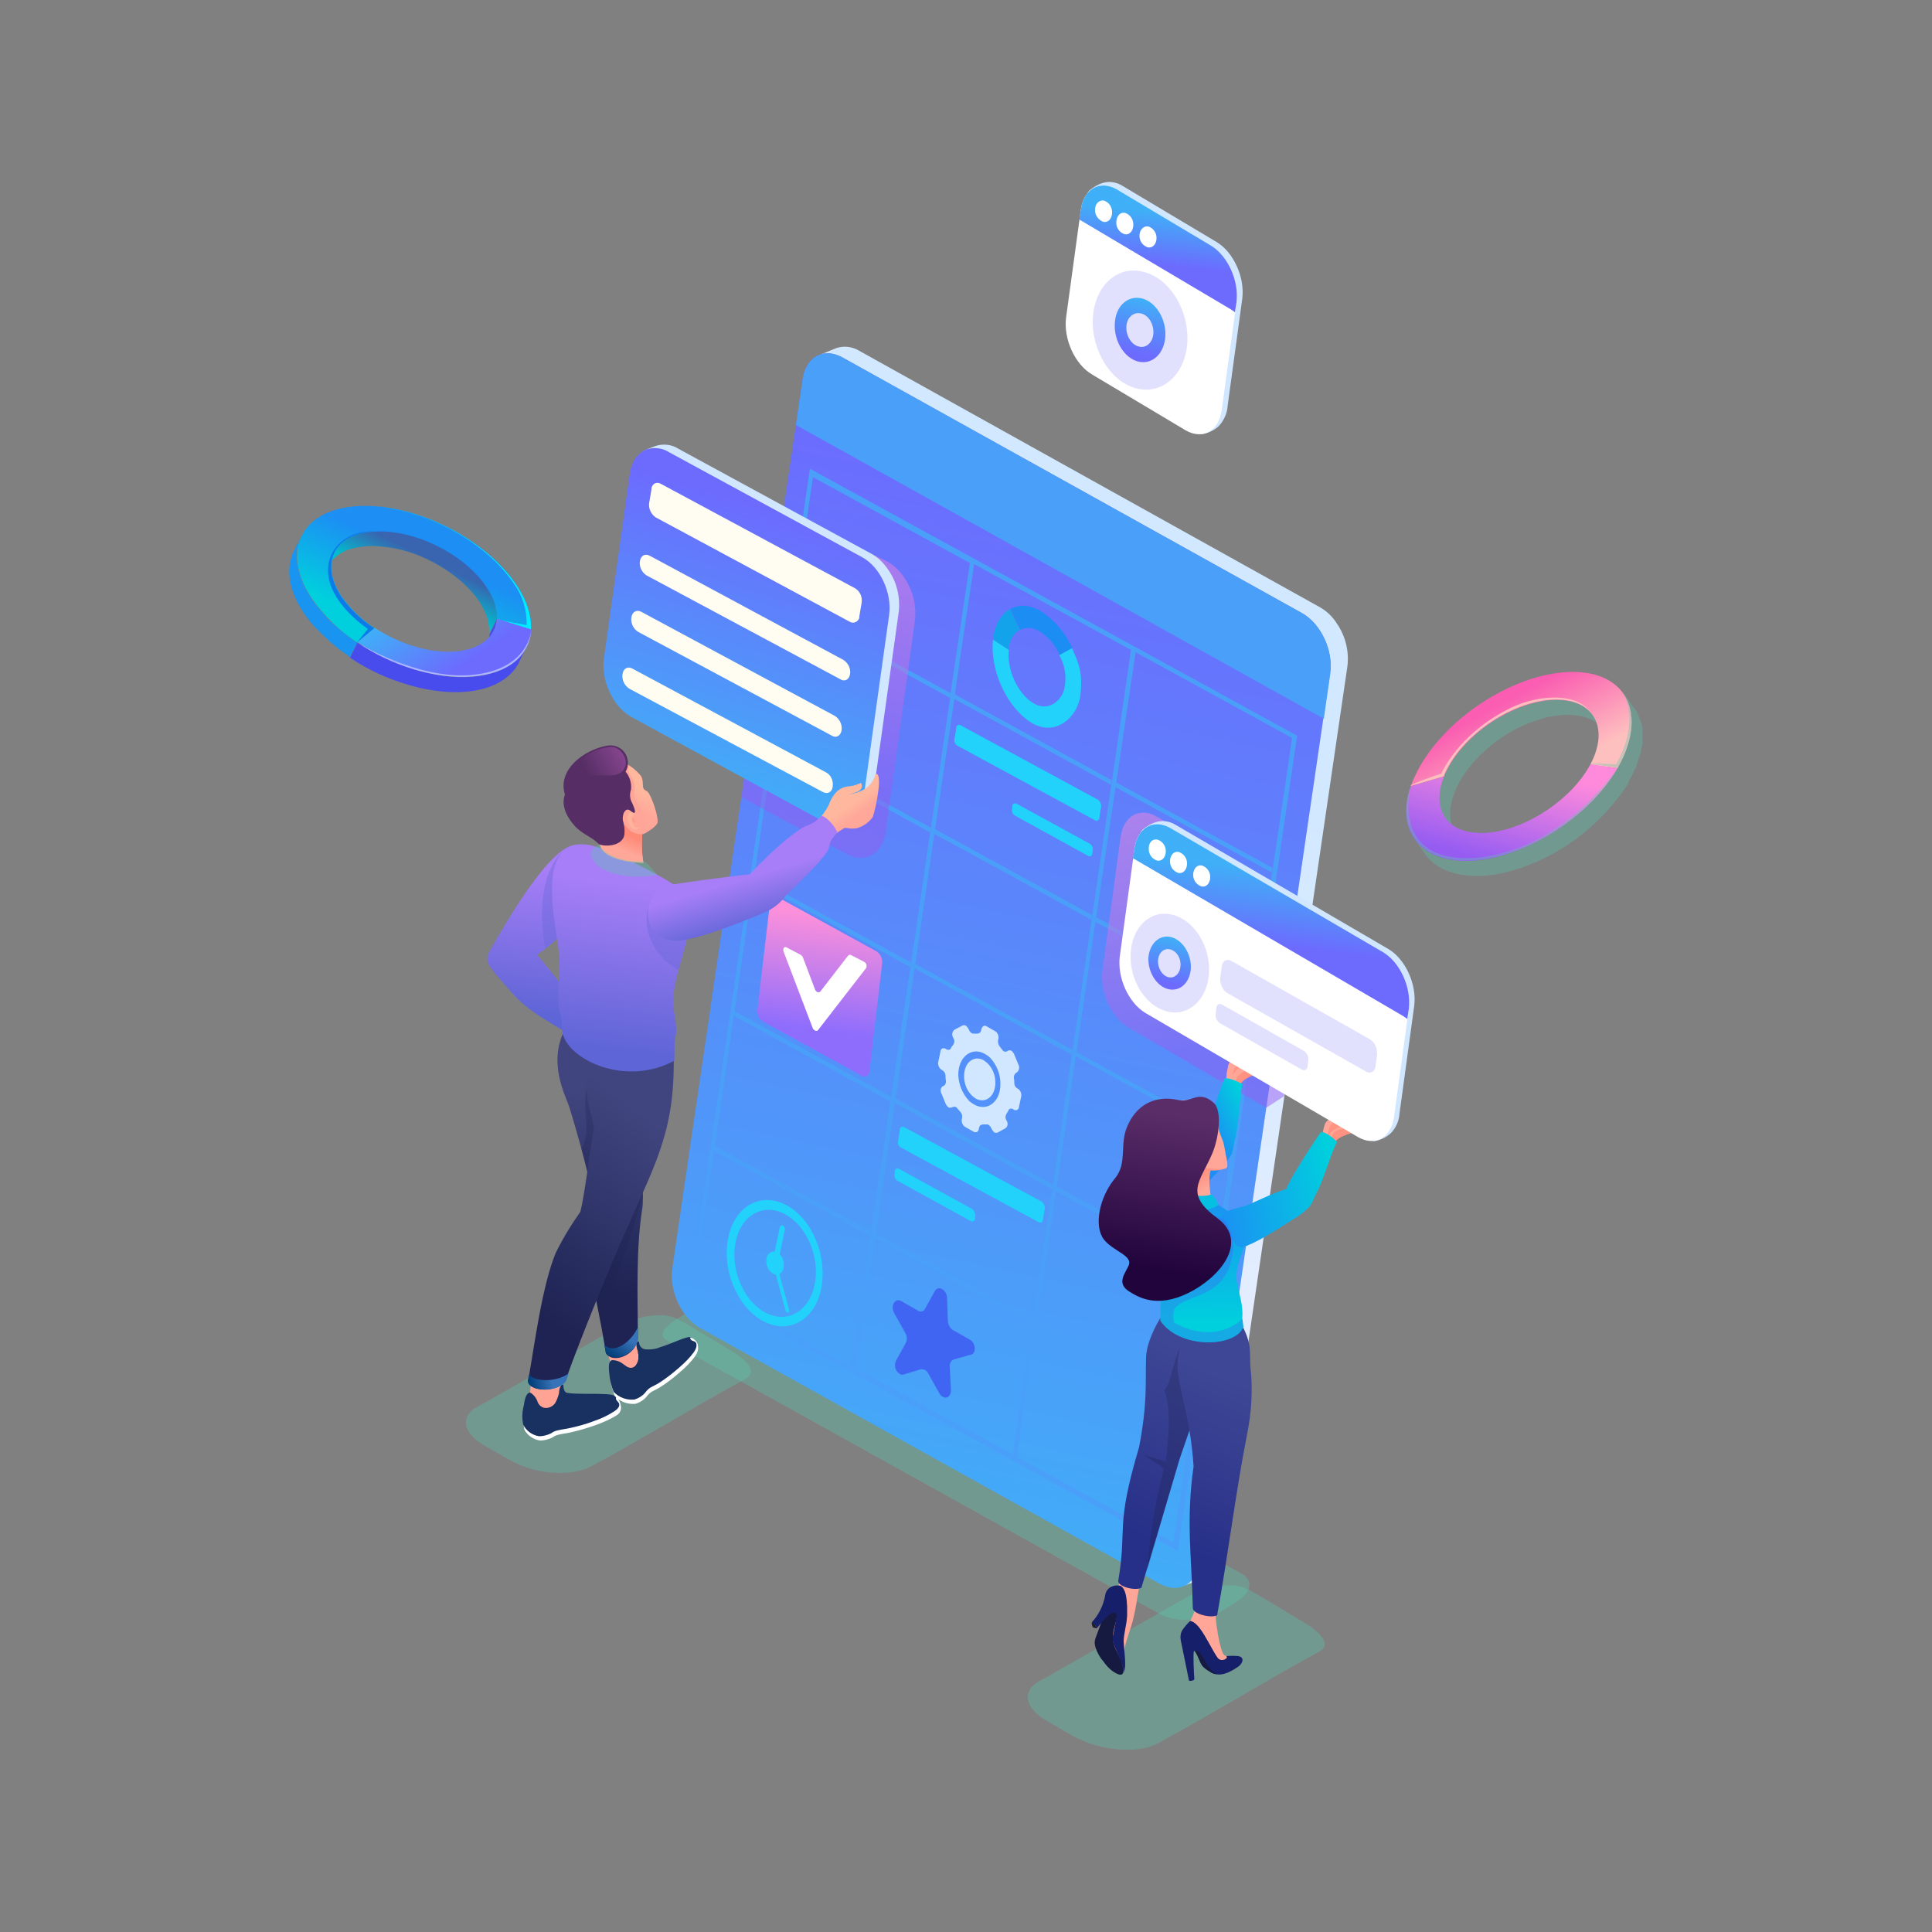 <?xml version="1.0" encoding="utf-8"?>
<!-- Generator: Adobe Illustrator 24.2.3, SVG Export Plug-In . SVG Version: 6.00 Build 0)  -->
<svg version="1.1" id="Layer_1" xmlns="http://www.w3.org/2000/svg" xmlns:xlink="http://www.w3.org/1999/xlink" x="0px" y="0px"
	 viewBox="0 0 500 500" style="enable-background:new 0 0 500 500;" xml:space="preserve">
<rect x="0" y="0" width="500" height="500" fill="#808080" stroke="none"/>
<style type="text/css">
	.st0{opacity:0.35;fill-rule:evenodd;clip-rule:evenodd;fill:#59CAAF;enable-background:new    ;}
	.st1{fill-rule:evenodd;clip-rule:evenodd;fill:url(#SVGID_1_);}
	.st2{fill-rule:evenodd;clip-rule:evenodd;fill:url(#SVGID_2_);}
	.st3{fill-rule:evenodd;clip-rule:evenodd;fill:#4A9FF8;}
	.st4{fill-rule:evenodd;clip-rule:evenodd;fill:#D0E7FF;}
	.st5{fill-rule:evenodd;clip-rule:evenodd;fill:#FFFFFF;}
	.st6{fill-rule:evenodd;clip-rule:evenodd;fill:url(#SVGID_3_);}
	.st7{opacity:0.2;fill-rule:evenodd;clip-rule:evenodd;fill:#6D6AFD;enable-background:new    ;}
	.st8{fill-rule:evenodd;clip-rule:evenodd;fill:url(#SVGID_4_);}
	.st9{fill-rule:evenodd;clip-rule:evenodd;fill:#4165F3;}
	.st10{fill-rule:evenodd;clip-rule:evenodd;fill:#22D2FB;}
	.st11{fill-rule:evenodd;clip-rule:evenodd;fill:url(#SVGID_5_);}
	.st12{fill-rule:evenodd;clip-rule:evenodd;fill:#12A3EB;}
	.st13{fill-rule:evenodd;clip-rule:evenodd;fill:#1C8DF3;}
	.st14{opacity:0.5;fill-rule:evenodd;clip-rule:evenodd;fill:url(#SVGID_6_);enable-background:new    ;}
	.st15{fill-rule:evenodd;clip-rule:evenodd;fill:url(#SVGID_7_);}
	.st16{fill-rule:evenodd;clip-rule:evenodd;fill:#FFFCF1;}
	.st17{fill-rule:evenodd;clip-rule:evenodd;fill:#FFA495;}
	.st18{fill-rule:evenodd;clip-rule:evenodd;fill:#193161;}
	.st19{fill-rule:evenodd;clip-rule:evenodd;fill:url(#SVGID_8_);}
	.st20{opacity:0.35;fill-rule:evenodd;clip-rule:evenodd;fill:#6266D7;enable-background:new    ;}
	.st21{fill-rule:evenodd;clip-rule:evenodd;fill:url(#SVGID_9_);}
	.st22{fill-rule:evenodd;clip-rule:evenodd;fill:url(#SVGID_10_);}
	.st23{opacity:0.3;fill-rule:evenodd;clip-rule:evenodd;fill:#1E2353;enable-background:new    ;}
	.st24{fill-rule:evenodd;clip-rule:evenodd;fill:url(#SVGID_11_);}
	.st25{fill-rule:evenodd;clip-rule:evenodd;fill:url(#SVGID_12_);}
	.st26{fill-rule:evenodd;clip-rule:evenodd;fill:url(#SVGID_13_);}
	.st27{fill-rule:evenodd;clip-rule:evenodd;fill:#FFA698;}
	.st28{fill-rule:evenodd;clip-rule:evenodd;fill:url(#SVGID_14_);}
	.st29{fill-rule:evenodd;clip-rule:evenodd;fill:url(#SVGID_15_);}
	.st30{fill-rule:evenodd;clip-rule:evenodd;fill:#FFB49C;}
	.st31{fill-rule:evenodd;clip-rule:evenodd;fill:#FF9D8E;}
	.st32{fill-rule:evenodd;clip-rule:evenodd;fill:#562E65;}
	.st33{fill-rule:evenodd;clip-rule:evenodd;fill:url(#SVGID_16_);}
	.st34{fill-rule:evenodd;clip-rule:evenodd;fill:url(#SVGID_17_);}
	.st35{fill-rule:evenodd;clip-rule:evenodd;fill:url(#SVGID_18_);}
	.st36{opacity:0.5;fill-rule:evenodd;clip-rule:evenodd;fill:url(#SVGID_19_);enable-background:new    ;}
	.st37{fill-rule:evenodd;clip-rule:evenodd;fill:#FF9281;}
	.st38{fill-rule:evenodd;clip-rule:evenodd;fill:url(#SVGID_20_);}
	.st39{fill-rule:evenodd;clip-rule:evenodd;fill:#1F202B;}
	.st40{fill-rule:evenodd;clip-rule:evenodd;fill:#161A40;}
	.st41{fill-rule:evenodd;clip-rule:evenodd;fill:#161F69;}
	.st42{fill-rule:evenodd;clip-rule:evenodd;fill:url(#SVGID_21_);}
	.st43{fill-rule:evenodd;clip-rule:evenodd;fill:url(#SVGID_22_);}
	.st44{fill-rule:evenodd;clip-rule:evenodd;fill:url(#SVGID_23_);}
	.st45{fill-rule:evenodd;clip-rule:evenodd;fill:url(#SVGID_24_);}
	.st46{opacity:0.35;fill-rule:evenodd;clip-rule:evenodd;fill:#4165F3;enable-background:new    ;}
	.st47{fill-rule:evenodd;clip-rule:evenodd;fill:url(#SVGID_25_);}
	.st48{fill-rule:evenodd;clip-rule:evenodd;fill:#06C0E1;}
	.st49{fill-rule:evenodd;clip-rule:evenodd;fill:url(#SVGID_26_);}
	.st50{fill-rule:evenodd;clip-rule:evenodd;fill:url(#SVGID_27_);}
	.st51{fill-rule:evenodd;clip-rule:evenodd;fill:url(#SVGID_28_);}
	.st52{fill-rule:evenodd;clip-rule:evenodd;fill:url(#SVGID_29_);}
	.st53{fill-rule:evenodd;clip-rule:evenodd;fill:#FDBEBE;}
	.st54{fill-rule:evenodd;clip-rule:evenodd;fill:url(#SVGID_30_);}
	.st55{fill-rule:evenodd;clip-rule:evenodd;fill:url(#SVGID_31_);}
	.st56{fill-rule:evenodd;clip-rule:evenodd;fill:#1994F0;}
	.st57{fill-rule:evenodd;clip-rule:evenodd;fill:url(#SVGID_32_);}
	.st58{fill-rule:evenodd;clip-rule:evenodd;fill:#00EDFF;}
	.st59{fill-rule:evenodd;clip-rule:evenodd;fill:#0D7AE9;}
	.st60{fill-rule:evenodd;clip-rule:evenodd;fill:#494CEC;}
	.st61{fill-rule:evenodd;clip-rule:evenodd;fill:url(#SVGID_33_);}
	.st62{fill-rule:evenodd;clip-rule:evenodd;fill:#AAB4FF;}
</style>
<g>
	<g id="Layer_8">
		<path class="st0" d="M320.7,406.9l-126.3-69.8c-3.1-1.4-7.7-2.8-10.7-0.9l-7.8,4.7c-1.6,1-6.7,4.1-3.3,6
			c10.1,5.5,117.6,65.4,127.9,71c2.4,1.1,5.1,1.5,7.8,1.2c3-0.2,5.8-1,8.4-2.5l3.1-1.9c2.2-1.4,3.4-2.8,3.5-4.3
			C323.5,409,322.6,407.8,320.7,406.9z"/>
		
			<linearGradient id="SVGID_1_" gradientUnits="userSpaceOnUse" x1="365.955" y1="262.952" x2="317.026" y2="79.089" gradientTransform="matrix(1 0 0 -1 -86.05 448.37)">
			<stop  offset="0" style="stop-color:#D1E8FF"/>
			<stop  offset="1" style="stop-color:#EAEFFF"/>
		</linearGradient>
		<path class="st1" d="M222.4,90.8c-1.8-1.1-4-1.4-6-0.7l-4.4,1.8c-1.6,8.4,92.6,316.3,94.6,318.4l4-1.5c2.6-1,4-3.8,4.4-6.4
			l33.7-229.9l0,0c0.5-3.9-0.5-7.9-2.7-11.1c-1.1-1.8-2.7-3.3-4.5-4.3L222.4,90.8z"/>
		
			<linearGradient id="SVGID_2_" gradientUnits="userSpaceOnUse" x1="373.86" y1="331.059" x2="310.784" y2="37.202" gradientTransform="matrix(1 0 0 -1 -86.05 448.37)">
			<stop  offset="0" style="stop-color:#6D6AFE"/>
			<stop  offset="1" style="stop-color:#3FB0F7"/>
		</linearGradient>
		<path class="st2" d="M337,158.7l-119-66.2c-4.9-2.7-9.5-0.1-10.3,5.7l-33.7,230c-0.9,5.9,2.4,12.8,7.2,15.5l119,66.2
			c4.9,2.7,9.5,0.1,10.3-5.7l33.7-230C345.1,168.3,341.8,161.4,337,158.7z"/>
		<path class="st3" d="M337,158.7l-119-66.2c-4.9-2.7-9.5-0.1-10.3,5.7l-1.7,11.8l136.6,76l1.7-11.8
			C345.1,168.3,341.8,161.4,337,158.7z"/>
		<path class="st4" d="M281.2,53.5c0.3-1.9-0.3-3.1,0.7-4.2c1-0.8,2.1-1.5,3.3-1.9c1.8-0.6,3.7-0.3,5.3,0.7l24.3,14.5
			c4.4,2.6,7.4,9.1,6.7,14.7l-3.8,27.8c-0.1,1.9-1,3.8-2.3,5.2c-1.1,1-2.5,1.7-4,2c-1.3,0.2-1.6-1-3-1.8l-24.3-14.5
			c-4.4-2.6-7.4-9.1-6.7-14.7L281.2,53.5z"/>
		<path class="st5" d="M279.7,54.4c0.7-5.5,4.9-7.9,9.3-5.4l24.3,14.5c4.4,2.6,7.4,9.1,6.7,14.7l-3.8,27.8c-0.7,5.5-4.9,7.9-9.3,5.4
			l-24.3-14.5c-4.4-2.6-7.4-9.1-6.7-14.7L279.7,54.4z"/>
		
			<linearGradient id="SVGID_3_" gradientUnits="userSpaceOnUse" x1="385.6" y1="379.707" x2="387.101" y2="393.472" gradientTransform="matrix(1 0 0 -1 -86.05 448.37)">
			<stop  offset="0" style="stop-color:#6D6AFE"/>
			<stop  offset="1" style="stop-color:#3FB0F7"/>
		</linearGradient>
		<path class="st6" d="M279.7,54.4c0.7-5.5,4.9-7.9,9.3-5.4l24.3,14.5c4.4,2.6,7.4,9.1,6.7,14.7l-0.4,2.6c-0.5-0.4-1-0.7-1.5-1
			l-38.8-23L279.7,54.4z"/>
		<path class="st7" d="M295.7,70.3c6.8,1.5,11.9,9.6,11.6,17.9s-6.1,13.9-12.9,12.4c-6.7-1.5-11.9-9.6-11.6-18
			C283.2,74.1,289,68.7,295.7,70.3z"/>
		
			<linearGradient id="SVGID_4_" gradientUnits="userSpaceOnUse" x1="379.647" y1="356.728" x2="382.918" y2="370.884" gradientTransform="matrix(1 0 0 -1 -86.05 448.37)">
			<stop  offset="0" style="stop-color:#6D6AFE"/>
			<stop  offset="1" style="stop-color:#3FB0F7"/>
		</linearGradient>
		<path class="st8" d="M295.4,77.2c3.6,0.8,6.4,5.2,6.2,9.7c-0.2,4.5-3.3,7.5-6.9,6.7c-3.6-0.8-6.4-5.2-6.2-9.7
			C288.6,79.4,291.7,76.4,295.4,77.2z M295.2,81.1c-1.9-0.4-3.6,1.1-3.7,3.5c-0.1,2.4,1.4,4.7,3.3,5.1c1.9,0.5,3.6-1.2,3.7-3.5
			C298.6,83.8,297.2,81.5,295.2,81.1z"/>
		<path class="st5" d="M285.7,51.9c1.4,0.5,2.2,1.8,2.1,3.3c-0.1,1.5-1.1,2.5-2.3,2.2c-1.3-0.5-2.2-1.8-2.1-3.2
			C283.4,52.7,284.5,51.7,285.7,51.9z"/>
		<path class="st5" d="M291.2,55.1c1.4,0.5,2.2,1.8,2.1,3.3c-0.1,1.5-1.1,2.5-2.3,2.2c-1.4-0.5-2.2-1.8-2.1-3.2
			C289,55.8,290,54.8,291.2,55.1z"/>
		<path class="st5" d="M297.2,58.6c1.4,0.5,2.2,1.8,2.1,3.2c-0.1,1.5-1.1,2.5-2.3,2.2c-1.4-0.5-2.2-1.8-2.1-3.2
			C295,59.4,296,58.4,297.2,58.6z"/>
		<path class="st3" d="M184.8,297.8l40.6,22.2l0.2-1.2L185,296.6l4.9-33.7l40.6,22.2l0.2-1.2l-40.6-22.2l4.9-33.7l40.6,22.3l0.2-1.2
			l-40.6-22.2l4.9-33.7l40.6,22.2l0.2-1.2l-40.6-22.2l4.9-33.7l40.6,22.3l0.2-1.2l-40.6-22.2l5-33.7l40.6,22.2l-5,33.7l-0.1,1.2
			l-5,33.7l-0.2,1.2l-4.9,33.7l-0.2,1.2l-5,33.7l-0.2,1.2l-5,33.7l-0.2,1.2l-5,33.7l0,0l-40.4-22.3L184.8,297.8L184.8,297.8z
			 M292.7,168.2l-40.6-22.2l-5,33.7l40.6,22.2l-0.2,1.2L247,180.9l0,0l-5,33.7l40.6,22.2l-0.2,1.2l-40.6-22.2l-4.9,33.7l40.6,22.2
			l-0.2,1.2l-40.6-22.3l0,0l-4.9,33.7l40.6,22.2l-0.2,1.2l-40.6-22.2l0,0l-4.9,33.7l40.6,22.2l-0.2,1.2l-40.6-22.2l0,0l-5,33.7
			l40.6,22.3l0,0l5-33.7l0.2-1.2l5-33.7l0.2-1.2l4.9-33.7l0.2-1.2l4.9-33.7l0.2-1.2l4.9-33.7l0.2-1.2L292.7,168.2L292.7,168.2z
			 M334.4,191l-5,33.7l-0.2,1.2l-5,33.7l-0.2,1.2l-4.9,33.7l-0.2,1.2l-4.9,33.7l-0.2,1.2l-4.9,33.7l-0.2,1.2l-5,33.7l0,0l-40.6-22.2
			l5-33.7l0,0l40.6,22.2l0.2-1.2l-40.6-22.3l5-33.7l0,0l40.6,22.2l0.2-1.2l-40.6-22.2l4.9-33.7l0,0l40.6,22.3l0.2-1.2l-40.6-22.2
			l4.9-33.7l40.6,22.2l0.2-1.2l-40.6-22.2l5-33.7l0,0l40.6,22.2l0.2-1.2l-40.6-22.2l5-33.7l0,0L334.4,191L334.4,191z M209.6,121.3
			l-30.9,211l126.1,69.1l30.9-211L209.6,121.3z"/>
		<path class="st9" d="M251,346.7l-4.4-2.5c-0.8-0.5-1.2-1.4-1.3-2.3l-0.2-6c0-0.9-0.5-1.8-1.3-2.3c-0.6-0.4-1.4-0.2-1.8,0.4
			c0,0.1-0.1,0.1-0.1,0.2l-2.5,4.5c-0.3,0.7-1.1,0.9-1.7,0.6c0,0-0.1,0-0.1-0.1l-4.4-2.5c-1.6-0.9-2.8,1.3-1.8,3.1l2.9,5.2
			c0.5,0.8,0.5,1.8,0.1,2.6l-2.5,4.5c-0.6,1.3-0.2,2.8,1,3.5c0.3,0.2,0.7,0.2,1,0.1l4.3-1.3c0.4-0.1,0.7,0,1.1,0.1
			c0.4,0.2,0.7,0.5,0.9,0.9l2.9,5.2c0.2,0.4,0.5,0.7,0.9,0.9c1,0.6,2.2-0.2,2.1-1.8l-0.3-6c-0.1-0.8,0.3-1.6,1.1-1.9l4.3-1.2
			C252.7,350.4,252.6,347.6,251,346.7z"/>
		<path class="st4" d="M254.6,274.4c-2.5-1.4-5.1,0.5-5.1,4.1c0,1.9,0.7,3.7,2,5c0.3,0.3,0.6,0.5,1,0.8c2.5,1.4,5.1-0.5,5.1-4.1
			c0-1.9-0.7-3.7-2-5C255.2,274.9,254.9,274.6,254.6,274.4L254.6,274.4z M252.2,285.9c-0.5-0.3-1-0.6-1.4-1
			c-1.7-1.8-2.7-4.2-2.8-6.7c0-4.8,3.5-7.3,6.8-5.5c0.5,0.3,1,0.6,1.4,1c1.7,1.8,2.7,4.2,2.7,6.7C259,285.2,255.5,287.7,252.2,285.9
			L252.2,285.9z M263.5,281.8c0.6,0.4,0.9,1.2,0.8,1.9l-0.6,2.8c0,0.5-0.5,0.9-0.9,0.8c-0.1,0-0.3,0-0.4-0.1l-0.3-0.2
			c-0.4-0.2-0.9-0.1-1.1,0.3c0,0,0,0,0,0.1c-0.2,0.3-0.3,0.5-0.5,0.8c-0.3,0.5-0.4,1.1-0.1,1.6l0.2,0.4c0.3,0.6,0.2,1.4-0.4,1.8
			l-2,1.1c-0.3,0.1-0.6,0.1-0.8,0c-0.3-0.2-0.5-0.5-0.7-0.8l-0.2-0.4c-0.1-0.3-0.4-0.6-0.7-0.8c-0.1-0.1-0.3-0.1-0.5-0.1h-0.9
			c-0.5,0-0.9,0.3-1,0.8l-0.1,0.4c0,0.5-0.5,0.9-0.9,0.8c-0.1,0-0.3,0-0.4-0.1l-2.3-1.3c-0.6-0.4-0.9-1.2-0.8-1.9l0.1-0.4
			c0.1-0.6-0.1-1.2-0.5-1.6c-0.3-0.3-0.5-0.6-0.7-0.8c-0.1-0.2-0.3-0.3-0.4-0.4c-0.3-0.1-0.6-0.1-0.8,0l-0.3,0.1
			c-0.3,0.1-0.6,0.1-0.8,0c-0.3-0.2-0.5-0.5-0.7-0.8l-1.2-2.9c-0.3-0.6-0.2-1.4,0.4-1.8l0.3-0.1c0.4-0.3,0.6-0.9,0.5-1.4
			c-0.1-0.4-0.1-0.8-0.1-1.2c0-0.6-0.3-1.1-0.8-1.4l-0.3-0.2c-0.6-0.4-0.9-1.2-0.8-1.9l0.6-2.8c0-0.5,0.4-0.9,0.9-0.8
			c0.1,0,0.3,0,0.4,0.1l0.3,0.2c0.4,0.2,0.9,0.1,1.1-0.3c0,0,0,0,0-0.1c0.2-0.3,0.3-0.5,0.6-0.8c0.3-0.5,0.4-1.1,0.1-1.6l-0.2-0.4
			c-0.3-0.6-0.2-1.4,0.4-1.9l2.1-1.1c0.3-0.1,0.6-0.1,0.8,0c0.3,0.2,0.5,0.5,0.7,0.8l0.2,0.4c0.1,0.3,0.4,0.6,0.7,0.8
			c0.2,0.1,0.3,0.1,0.5,0.1c0.3,0,0.6,0,0.9,0c0.5,0,0.9-0.3,1-0.8l0.1-0.4c0.2-0.7,0.8-1.1,1.3-0.7l2.3,1.3
			c0.6,0.4,0.9,1.2,0.8,1.9l-0.1,0.4c-0.1,0.6,0.1,1.2,0.4,1.6c0.2,0.3,0.5,0.6,0.7,0.9c0.1,0.2,0.3,0.3,0.4,0.4
			c0.3,0.1,0.6,0.1,0.8,0l0.3-0.2c0.3-0.1,0.6-0.1,0.8,0c0.3,0.2,0.5,0.5,0.7,0.8l1.2,2.9c0.3,0.6,0.2,1.4-0.4,1.9l-0.3,0.2
			c-0.4,0.3-0.6,0.9-0.5,1.4c0.1,0.4,0.1,0.8,0.1,1.2c0,0.6,0.3,1.1,0.8,1.4L263.5,281.8z"/>
		<path class="st10" d="M210.8,332.6c-1.5,7-7.3,10.1-12.9,7c-5.6-3.1-9-11.3-7.5-18.3c1.5-7,7.3-10.1,12.9-7
			C208.9,317.4,212.3,325.6,210.8,332.6L210.8,332.6z M201.7,329.7c0.6-0.3,1-0.9,1.1-1.6c0.2-1.3-0.1-2.6-1-3.5l1.3-6.3
			c0.1-0.4-0.1-0.9-0.5-1.1c-0.3-0.2-0.7,0-0.8,0.4l-1.3,6.3c-1-0.1-2,0.6-2.1,1.7c0,0,0,0.1,0,0.1c-0.3,1.5,0.3,3.1,1.6,3.9
			c0.2,0.1,0.5,0.2,0.8,0.3l2.5,9.3c0,0.2,0.2,0.3,0.3,0.4c0.1,0.1,0.2,0.1,0.3,0.1c0.3,0,0.4-0.4,0.3-0.8L201.7,329.7L201.7,329.7z
			 M203.7,312c-6.6-3.7-13.5,0-15.2,8.2c-1.8,8.2,2.2,17.9,8.8,21.6c6.6,3.7,13.5,0,15.2-8.2S210.4,315.7,203.7,312L203.7,312z"/>
		
			<linearGradient id="SVGID_5_" gradientUnits="userSpaceOnUse" x1="300.478" y1="211.63" x2="296.767" y2="181.808" gradientTransform="matrix(1 0 0 -1 -86.05 448.37)">
			<stop  offset="0" style="stop-color:#FD90DA"/>
			<stop  offset="1" style="stop-color:#8E6DFD"/>
		</linearGradient>
		<path class="st11" d="M226.8,246.2l-25.5-14c-0.6-0.4-1.4-0.2-1.8,0.4c-0.1,0.2-0.2,0.5-0.2,0.8l-3.3,28c-0.1,1.2,0.5,2.4,1.5,3
			l25.5,14c0.6,0.4,1.4,0.2,1.8-0.4c0.1-0.2,0.2-0.5,0.2-0.7l3.3-28C228.4,248,227.8,246.8,226.8,246.2z"/>
		<path class="st5" d="M223.6,248.9c0.6,0.3,0.9,1.1,0.5,1.7l-12.4,16c-0.2,0.2-0.5,0.3-0.8,0.1c-0.3-0.2-0.5-0.4-0.6-0.7l-7.5-19.7
			c-0.3-0.8,0.2-1.5,0.8-1.1l3.6,1.9c0.3,0.2,0.5,0.4,0.6,0.7l3.1,8.2c0.1,0.3,0.3,0.6,0.6,0.7c0.2,0.2,0.6,0.1,0.8-0.1l7.2-9.3
			c0.2-0.2,0.5-0.3,0.8-0.1L223.6,248.9z"/>
		<path class="st10" d="M284.2,207l-35.6-19.3c-0.3-0.2-0.8-0.1-1,0.2c-0.1,0.1-0.1,0.2-0.1,0.4l-0.5,3.1c-0.1,0.6,0.2,1.3,0.8,1.6
			l35.6,19.3c0.5,0.3,1,0,1.1-0.6l0.5-3.1C285,208,284.7,207.4,284.2,207z"/>
		<path class="st10" d="M282.1,218.4L263.1,208c-0.3-0.2-0.8-0.1-1,0.2c-0.1,0.1-0.1,0.2-0.1,0.4l-0.1,0.9c-0.1,0.6,0.2,1.3,0.8,1.6
			l18.9,10.4c0.5,0.3,1,0,1.1-0.6l0.1-0.9C282.9,219.3,282.6,218.7,282.1,218.4z"/>
		<path class="st10" d="M257,165.5c-0.9,7.8,3.5,17.4,9.7,21.4s12.2-1.1,12.9-7c0.7-5.9-0.5-8.4-2.2-12.2l-3.3,1.8
			c1.4,2.4,1.9,5.2,1.5,7.9c-0.4,3.8-4.3,7.1-8.3,4.5c-4-2.5-6.8-8.7-6.2-13.7L257,165.5z"/>
		<path class="st12" d="M261.4,157.6c-2.3,1.3-4,4-4.4,7.9l4,2.6c0.3-2.5,1.3-4.3,2.9-5.1C263,161.2,262.2,159.4,261.4,157.6z"/>
		<path class="st13" d="M269.9,158.5c-3.1-2-6.1-2.2-8.4-0.9c0.8,1.8,1.6,3.6,2.5,5.4c1.5-0.8,3.4-0.7,5.4,0.6
			c2.1,1.5,3.8,3.5,4.8,5.9l3.3-1.8C275.8,164,273.2,160.8,269.9,158.5z"/>
		<path class="st10" d="M269.6,311L234,291.7c-0.3-0.2-0.8-0.1-1,0.2c-0.1,0.1-0.1,0.2-0.1,0.4l-0.5,3.1c-0.1,0.6,0.2,1.3,0.8,1.6
			l35.6,19.3c0.5,0.3,1,0,1.1-0.6l0.5-3.1C270.4,312,270.1,311.4,269.6,311z"/>
		<path class="st10" d="M251.6,312.9l-18.9-10.4c-0.3-0.2-0.8-0.1-1,0.2c-0.1,0.1-0.1,0.2-0.1,0.4l-0.1,0.9
			c-0.1,0.6,0.2,1.3,0.8,1.6l18.9,10.4c0.3,0.2,0.8,0.1,1-0.2c0.1-0.1,0.1-0.2,0.1-0.4l0.1-0.9C252.4,313.9,252.1,313.3,251.6,312.9
			z"/>
		
			<linearGradient id="SVGID_6_" gradientUnits="userSpaceOnUse" x1="295.02" y1="249.676" x2="314.868" y2="316.073" gradientTransform="matrix(1 0 0 -1 -86.05 448.37)">
			<stop  offset="0" style="stop-color:#965CF2"/>
			<stop  offset="1" style="stop-color:#FF8ADC"/>
		</linearGradient>
		<path class="st14" d="M229.6,145.3l-26.1-12.6l-10.3,64.5l-1.3,9.1l27.2,14.7c4.7,2.6,9.2,0.1,10.1-5.6l7.6-55
			C237.5,154.6,234.4,147.9,229.6,145.3z"/>
		<path class="st4" d="M226.5,160.6l-8.1,52.6l0.9,0.1l2.3-0.9c2.6-1,3.9-3.7,4.3-6.2l6.7-47.9l0,0c0.4-3.8-0.5-7.7-2.7-10.8
			c-1.1-1.7-2.6-3.2-4.4-4.2l-50-27.2c-1.7-1.1-3.9-1.3-5.8-0.7l-2.1,0.8c-1,0.4-1.4,0.7-1.3,0.8C167.2,126,227.8,151.4,226.5,160.6
			z"/>
		
			<linearGradient id="SVGID_7_" gradientUnits="userSpaceOnUse" x1="289.337" y1="316.517" x2="266.708" y2="242.198" gradientTransform="matrix(1 0 0 -1 -86.05 448.37)">
			<stop  offset="0" style="stop-color:#6D6AFE"/>
			<stop  offset="1" style="stop-color:#3FB0F7"/>
		</linearGradient>
		<path class="st15" d="M223.1,144.2l-50-27.2c-1.7-1.1-3.9-1.3-5.8-0.7c-2.2,0.9-3.8,3-4.3,6.2l-6.7,47.9c-0.8,5.7,2.3,12.4,7,15.1
			l50,27.2c4.7,2.6,9.2,0.1,10.1-5.6l6.7-47.9C230.9,153.5,227.8,146.7,223.1,144.2z"/>
		<path class="st16" d="M213.8,199.9l-50.2-26.9c-1.2-0.6-2.3,0-2.5,1.5c-0.2,1.4,0.5,2.9,1.7,3.7L213,205c1.2,0.6,2.3,0,2.5-1.4
			C215.7,202.1,215.1,200.6,213.8,199.9L213.8,199.9z M216.1,185.3c1.2,0.8,1.9,2.2,1.7,3.7c-0.2,1.4-1.4,2.1-2.5,1.4l-50.2-26.9
			c-1.2-0.8-1.9-2.2-1.7-3.7c0.2-1.4,1.3-2.1,2.5-1.5L216.1,185.3L216.1,185.3z M221.2,152.2L171,125.2c-0.8-0.5-1.8-0.2-2.2,0.6
			c-0.2,0.3-0.2,0.5-0.2,0.8l-0.6,3.6c-0.2,1.4,0.5,2.9,1.7,3.7l50.2,27c0.8,0.5,1.8,0.2,2.3-0.6c0.2-0.2,0.2-0.5,0.2-0.8l0.6-3.6
			C223.2,154.4,222.5,152.9,221.2,152.2z M218.3,170.8c1.2,0.8,1.9,2.2,1.7,3.6c-0.2,1.5-1.4,2.1-2.5,1.4l-50.2-26.9
			c-1.2-0.8-1.9-2.2-1.7-3.6c0.2-1.5,1.3-2.1,2.5-1.5L218.3,170.8z"/>
		<path class="st0" d="M124.1,363.8l37.3-21.2c4.1-1.9,9.9-3.3,14-1.2c3.8,2,10,6,12.7,7.5c2.1,1.2,9.3,5.5,4.8,8
			c-13.3,7.2-26.4,15.3-39.9,22.6c-2.6,1.4-6.3,1.9-10.2,1.6c-3.9-0.3-7.6-1.4-11-3.3l-6.6-3.8c-2.9-1.7-4.5-3.7-4.6-5.6
			S121.6,364.9,124.1,363.8z"/>
		<path class="st5" d="M139.2,362.4c0.8,0,3.7-2.7,6.4-1.3c3.2,1.6,9.4,0.2,12.5,0.9c0.6,0.1,1.6-0.3,1.9,0.1c0.7,1.2,1.3,3-0.3,4.1
			c-1.7,1.1-3.6,1.9-5.5,2.6c-2.3,0.8-4.6,1.5-7,2c-2.3,0.4-3.3,0.5-4.2,1.2c-1,0.5-2.1,0.8-3.2,0.8c-1.7-0.2-3.3-1.3-4.1-2.8
			c-0.3-1.5-0.3-3,0-4.5c0.4-1.4,0.8-2.7,1.4-3.9L139.2,362.4z"/>
		<path class="st17" d="M145.8,356.6c-1,2.5-0.7,6.3-3.1,7.6c-1.7,1.1-3.9,0.6-5-1.1c-0.1-0.2-0.2-0.4-0.3-0.5
			c-0.6-1.4,0.2-3.8,0-6.9L145.8,356.6z"/>
		<path class="st18" d="M146.5,360.4c1.9,0.5,7,0.2,10.2,0.4c1.4,0.1,2.6,0.1,3.3,1.4c0.7,1.3,0.3,2.2-1.1,3.1c-1.6,1-3.2,1.8-5,2.4
			c-2.3,0.9-4.6,1.5-7,2c-2.3,0.4-3.3,0.5-4.2,1.2c-1,0.5-2.1,0.8-3.2,0.8c-1.8-0.3-3.3-1.4-4.1-3c-0.3-1.4-0.3-2.9,0-4.3
			c0.1-0.3,0.1-0.6,0.2-0.9c0.3-2.4,1.1-3.4,1.8-3c0.9,0.6,1.5,1.5,1.8,2.5c0.3,0.6,0.8,1.1,1.5,1.3c1.2,0.3,2.5-0.3,3.1-1.4
			c0.4-0.8,0.7-1.6,0.9-2.5v-0.3c0.2-2.1,1.3-1.9,1.1-1.5C145.8,359.3,146,360,146.5,360.4z"/>
		<path class="st5" d="M159.4,361.9c0,0.8,1.2,0.9,0.9,2.4c0.6-0.6-0.2-2.3-0.6-2.6C159.5,361.6,159.4,361.5,159.4,361.9z"/>
		<path class="st5" d="M160.4,353.9c0.8-0.3,2.5-3.8,5.5-3.5c1.7,0,3.5-0.2,5.1-0.7c3.1-0.9,7.5-3.7,8.3-3.2c1.6,1,1.8,2.8,0.6,4.5
			c-1.1,1.5-2.4,2.8-3.8,4c-1.7,1.5-3.5,2.9-5.4,4.1c-1.7,1-2.3,0.9-3.5,2.5c-0.7,0.8-1.7,1.4-2.7,1.7c-2,0.2-4-0.5-5.4-2
			c-0.6-1.9-1.6-3.8-1-6.7L160.4,353.9z"/>
		<path class="st17" d="M164.5,345.7c-0.1,2.7,1.6,6.1-0.1,8.2c-1.2,1.6-3.4,2-5.1,0.8c-0.2-0.1-0.3-0.2-0.4-0.4
			c-1.1-1.1-1.2-3.6-2.5-6.4L164.5,345.7z"/>
		<path class="st18" d="M170.2,348.9l0.5-0.2c3.1-0.9,7.3-3.1,8.1-2.6c1.6,1,1.9,2.2,0.8,3.8c-1.1,1.5-2.4,2.8-3.8,4
			c-1.7,1.5-3.5,2.9-5.4,4.1c-1.7,1-2.3,0.9-3.5,2.5c-0.7,0.8-1.7,1.4-2.7,1.7c-2,0.2-4-0.5-5.4-2c-0.6-1.5-1-3-1.1-4.6
			c-0.3-2.4-0.1-3.6,0.9-3.6c1.9,0.1,2.7,1.1,3.5,1.6c1.7,1.1,2.9-0.3,3.1-2c0-0.8,0-1.5-0.2-2.2l-0.1-0.2c-0.6-2.1,0.5-2.3,0.5-1.8
			c0,0.9,0.7,1.7,1.6,1.8C168.1,349.3,169.2,349.2,170.2,348.9z"/>
		<path class="st5" d="M178.7,346.5c0.3,0.8,1.5,0.3,1.8,1.7c0.3-0.8-1.2-2-1.7-2C178.6,346.1,178.5,346.1,178.7,346.5z"/>
		
			<linearGradient id="SVGID_8_" gradientUnits="userSpaceOnUse" x1="228.358" y1="223.234" x2="224.107" y2="185.969" gradientTransform="matrix(1 0 0 -1 -86.05 448.37)">
			<stop  offset="0" style="stop-color:#A77EF7"/>
			<stop  offset="1" style="stop-color:#5E65D6"/>
		</linearGradient>
		<path class="st19" d="M128.8,252.7c6.3,7.3,6.4,7.8,18.6,15l2.3-4.6c-4.1-8.4-5.3-9.5-10.7-16c4.7-3.3,8.9-7.3,12.5-11.8
			c8-10.6,3.5-18-3.3-16.5c-6,1.3-15.4,16.8-20.5,25.6C125.7,248,125.1,248.4,128.8,252.7z"/>
		<path class="st20" d="M141.1,245.5c3.9-3,7.4-6.4,10.5-10.3c8-10.6,3.3-17.8-3.6-16.3C144.4,220,138,227.6,141.1,245.5z"/>
		
			<linearGradient id="SVGID_9_" gradientUnits="userSpaceOnUse" x1="245.884" y1="163.789" x2="235.87" y2="115.87" gradientTransform="matrix(1 0 0 -1 -86.05 448.37)">
			<stop  offset="0" style="stop-color:#40457F"/>
			<stop  offset="1" style="stop-color:#1E2353"/>
		</linearGradient>
		<path class="st21" d="M162.7,273.8c0.7,7.7,4.6,32.4,3.5,39.1c-1.6,10.2-1.2,22.5-1.1,33.3c-0.3,4.5-6.5,6.9-8.3,4
			c-1.5-9.6-3.5-18.1-4.4-23.5c-0.9-6-0.6-13.3,0.9-17.2c-0.6-4.3-3.6-15.4-6-23.1c-0.9-2.8-5.9-11.8-0.7-20.7L162.7,273.8z"/>
		
			<linearGradient id="SVGID_10_" gradientUnits="userSpaceOnUse" x1="248.089" y1="102.494" x2="244.328" y2="97.092" gradientTransform="matrix(1 0 0 -1 -86.05 448.37)">
			<stop  offset="0" style="stop-color:#3773B9"/>
			<stop  offset="1" style="stop-color:#003C76"/>
		</linearGradient>
		<path class="st22" d="M165.2,343.2c0,0.8,0,2,0,2.8c-0.3,4.5-6.6,7-8.4,4.1c-0.1-0.7-0.3-1.4-0.4-2.1
			C158.8,350.7,163.6,347.2,165.2,343.2z"/>
		<path class="st23" d="M166.4,308.3c-2,10.2-7.8,23.8-10.9,34.1c-1.6-8.8-5.7-23.8-2.2-32.9c-0.4-2.5-1.5-7.1-2.8-12.1
			c2.7-5.2,0.1-9.3,1.4-16.5c7.2-1.3-3.7-10.1,11.6-0.8C164.8,291,166.1,297.9,166.4,308.3z"/>
		
			<linearGradient id="SVGID_11_" gradientUnits="userSpaceOnUse" x1="254.814" y1="158.385" x2="220.65" y2="111.786" gradientTransform="matrix(1 0 0 -1 -86.05 448.37)">
			<stop  offset="0" style="stop-color:#40457F"/>
			<stop  offset="1" style="stop-color:#1E2353"/>
		</linearGradient>
		<path class="st24" d="M162.2,318c-4.2,9.4-11.8,27.9-15.9,39.4c-2.1,3.1-9.6,2.8-9.6-0.1c1.7-9.7,3.6-24.5,7.1-33
			c1.8-3.7,4-7.3,6.4-10.7c1.1-4.3,2.5-15.8,3.5-22c-1-5.2-5.1-13.8,2.9-21.3c3.2,2.3,13.2,3.7,17.7,1.2
			C175,291.9,170,300.3,162.2,318z"/>
		
			<linearGradient id="SVGID_12_" gradientUnits="userSpaceOnUse" x1="228.816" y1="91.499" x2="223.134" y2="90.048" gradientTransform="matrix(1 0 0 -1 -86.05 448.37)">
			<stop  offset="0" style="stop-color:#3773B9"/>
			<stop  offset="1" style="stop-color:#003C76"/>
		</linearGradient>
		<path class="st25" d="M147.2,355.4l-0.7,2c-2.2,3.2-9.9,2.8-9.9-0.1c0.1-0.5,0.2-1,0.3-1.5C138.6,357.7,144.2,357.7,147.2,355.4z"
			/>
		
			<linearGradient id="SVGID_13_" gradientUnits="userSpaceOnUse" x1="247.401" y1="219.941" x2="242.459" y2="176.593" gradientTransform="matrix(1 0 0 -1 -86.05 448.37)">
			<stop  offset="0" style="stop-color:#A77EF7"/>
			<stop  offset="1" style="stop-color:#5E65D6"/>
		</linearGradient>
		<path class="st26" d="M144.6,246.1c0.7,6-1.1,12,0.7,17.5c0.1,0.6,0.1,2.8,0.2,3.4c1.2,7.2,16.4,14.4,29,7.5
			c0.1-0.9,0-1.8,0.1-3.5c-0.2-1.5,0.4-3.2,0.4-4.1c0-3.9-1.2-5.9-0.6-10.2c1.2-8.8,6.1-17.3,3.4-24.2c-0.6-1.3-1.6-2.4-2.8-3.1
			c-3-2.4-18.4-10.3-23.1-10.8C138.3,216.8,143.9,239.5,144.6,246.1z"/>
		<path class="st27" d="M166.2,215.9c-0.2,2.5-0.1,5,0.3,7.4c-4.4-0.1-10.6-1.3-11.2-4.6c0-0.4,0.1-0.8,0.1-1.2l-0.2-0.1
			c-1.6-1.1-4.2-1.8-5.9-3.8c-2.7-3.1-4.1-7.2-2-11.4c3.9-7.6,13.2-7.7,18.4-1.6c1,1.2,0.3,2.4,0.9,3.6c0.1,0.2,0.5,0.3,1,0.7
			c0.7,0.6,2.6,5.3,2.6,7.8c0,1-2.3,2.4-3.3,3C166.6,215.8,166.4,215.9,166.2,215.9z"/>
		
			<linearGradient id="SVGID_14_" gradientUnits="userSpaceOnUse" x1="247.611" y1="232.57" x2="246.08" y2="228.699" gradientTransform="matrix(1 0 0 -1 -86.05 448.37)">
			<stop  offset="0" style="stop-color:#FF8A78"/>
			<stop  offset="1" style="stop-color:#FFA799"/>
		</linearGradient>
		<path class="st28" d="M166.2,215.9c-0.2,2.5-0.1,5,0.3,7.4c-4.4-0.1-10.6-1.3-11.2-4.6c0-0.4,0.1-0.8,0.1-1.2l-0.2-0.1
			c-3.4-3.1,1.1-6.7,6.8-3.6C162.9,215.2,164.5,216,166.2,215.9z"/>
		
			<linearGradient id="SVGID_15_" gradientUnits="userSpaceOnUse" x1="252.825" y1="243.384" x2="250.554" y2="239.032" gradientTransform="matrix(1 0 0 -1 -86.05 448.37)">
			<stop  offset="0" style="stop-color:#FFB89E"/>
			<stop  offset="1" style="stop-color:#FFA799"/>
		</linearGradient>
		<path class="st29" d="M170.1,212.8c0,0.4-1.8,1.1-2.6,1.2c0.5-4.7-4-5.4-3.3-10c0.4-2.8-2.4-3.7-1.3-5.8c1,0.7,2,1.5,2.8,2.5
			c1,1.2,0.3,2.4,0.9,3.6c0.1,0.2,0.5,0.3,1,0.7C168.2,205.6,170.2,210.3,170.1,212.8z"/>
		<path class="st30" d="M164,210.9c-0.1-1-0.5-1.3-0.9-1c-0.5,0.6-0.8,1.5-0.6,2.3c0.2,1.7,1.8,3.3,2.9,1.9c-1.2,0.6-1.8-0.9-1.8-2
			C163.5,211.3,163.7,210.7,164,210.9z"/>
		<path class="st31" d="M163.6,211.5c0.7,0.5,0.9,0.8,0.9,1.1s-0.2,0.5-0.7,0.3C163.6,212.5,163.5,212,163.6,211.5z"/>
		<path class="st0" d="M155.2,218.6c-1.3,0.4-2.5,1.8-2.3,2.6c1.3,5.3,11,6.5,17.1,5.2c0.1,0-2.3-3.1-3.4-3.5
			C162.8,223.3,156.4,221.7,155.2,218.6z"/>
		<path class="st32" d="M154.8,218.3c-1.6-1.7-4.3-2.5-6.1-4.6c-1.8-2-3.6-5-2.5-8.1c-2-6.4,4.9-11.5,10.8-12.6
			c2.5-0.5,4.9,1,5.4,3.5c0.2,1.1,0.1,2.2-0.5,3.2c1.1,1.3,1.6,3,1.4,4.7c-0.4,1.1-0.3,2.4,0.3,3.4c0.5,1.1,1.6,3.7-0.5,2
			c-1.3-1.1-2.3,1.3-1.8,2.9c0.3,1,0.4,2.1,0.3,3.2C161.2,219.3,155.7,219.2,154.8,218.3z"/>
		
			<linearGradient id="SVGID_16_" gradientUnits="userSpaceOnUse" x1="248.017" y1="253.981" x2="238.003" y2="248.248" gradientTransform="matrix(1 0 0 -1 -86.05 448.37)">
			<stop  offset="0" style="stop-color:#8A4791"/>
			<stop  offset="1" style="stop-color:#562E65"/>
		</linearGradient>
		<path class="st33" d="M148.1,202.7c-1.4-6.2,6.8-9.3,10-9.4s5.8,5.2,1.9,7C157.4,201.5,152.3,199.2,148.1,202.7z"/>
		
			<linearGradient id="SVGID_17_" gradientUnits="userSpaceOnUse" x1="306.153" y1="240.32" x2="308.213" y2="237.459" gradientTransform="matrix(1 0 0 -1 -86.05 448.37)">
			<stop  offset="0" style="stop-color:#FFB89E"/>
			<stop  offset="1" style="stop-color:#FFA799"/>
		</linearGradient>
		<path class="st34" d="M218.5,214.3c0.5-0.2,1.6,0.4,3.4,0c1.6-0.5,3-1.5,4-2.9c1-3.2,2.6-11.6,0.7-11.1c-0.4,1.5-1.3,2.8-2.5,3.7
			c-1.4,0.9-3.1,1.5-4.8,1.6h0.1c2.6-0.4,4.4-1.4,3.4-3c-1,0.5-2,0.8-3.1,0.9c-3.2,0.2-4.6,3.1-5.3,5c-0.7,1.3-1.6,2.6-2.7,3.7
			l2.5,5.2C215.6,216.2,217,215.2,218.5,214.3z"/>
		<path class="st20" d="M175.6,251c1.7-6.2,3.8-12.1,1.8-17.1c-0.6-1.3-1.5-2.4-2.7-3.1c-1.4-1.2-3.5-1.1-4.8,0.3
			c-0.1,0.1-0.2,0.3-0.3,0.4C164.6,237.9,168.5,247.4,175.6,251z"/>
		
			<linearGradient id="SVGID_18_" gradientUnits="userSpaceOnUse" x1="278.591" y1="220.952" x2="282.393" y2="208.257" gradientTransform="matrix(1 0 0 -1 -86.05 448.37)">
			<stop  offset="0" style="stop-color:#A77EF7"/>
			<stop  offset="1" style="stop-color:#5E65D6"/>
		</linearGradient>
		<path class="st35" d="M172.1,229.3c0.8-0.4,18.7-2.8,21.9-3c1.8-2,10-10.3,14.5-12.5c0.9-0.3,1.7-0.7,2.5-1.2
			c0.6-0.5,1.3-1.2,1.6-1.5c1.4,0.4,3.1,2.3,4.1,4.2c-0.5,0.7-1.1,1.4-1.6,2.2c-0.4,0.6-0.5,2.1-0.9,2.7c-2.4,3.7-7.9,8.5-11,11.8
			c-1.2,1.6-2.7,2.8-4.4,3.7c-1.3,0.6-3.1,1.4-4.7,2c-3.3,1.3-11.4,4.6-17.2,5.6C166.3,245,165.1,232.6,172.1,229.3z"/>
		
			<linearGradient id="SVGID_19_" gradientUnits="userSpaceOnUse" x1="404.315" y1="179.957" x2="386.748" y2="245.733" gradientTransform="matrix(1 0 0 -1 -86.05 448.37)">
			<stop  offset="0" style="stop-color:#965CF2"/>
			<stop  offset="1" style="stop-color:#FF8ADC"/>
		</linearGradient>
		<path class="st36" d="M290,216.7c0.7-5.5,4.9-7.9,9.3-5.4l39.2,22.9l-6.2,49.5l-4.6,3l-35.7-20.8c-4.4-2.6-7.4-9.1-6.7-14.7
			L290,216.7z"/>
		<path class="st0" d="M269.7,434.7l38.8-22.1c4.2-1.9,10.3-3.5,14.6-1.2c3.9,2,10.4,6.2,13.2,7.8c2.2,1.2,9.7,5.8,5,8.3
			c-13.8,7.5-27.5,16-41.5,23.6c-2.7,1.5-6.5,2-10.6,1.6c-4-0.3-7.9-1.5-11.5-3.4l-6.9-4c-3-1.8-4.7-3.9-4.8-5.8
			S267.1,435.9,269.7,434.7z"/>
		<path class="st27" d="M318.5,277.8c-0.7-0.6-0.9-1.6-0.5-2.5c0.5-0.9,2.6-2.1,2.7-2.3s0.6-2.7,2.2-2c-0.2,1-0.4,2-0.8,2.9
			C321.5,274.7,319.4,278,318.5,277.8z"/>
		<path class="st27" d="M322.1,273.8c-1.7,1.2-4,0.8-4.4,2.7c-0.2,0.9-0.3,1.7-0.3,2.6c0.9,0.9,2.1,1.5,3.4,1.8
			c0.1-0.2,0.2-0.5,0.4-0.7c0.6-0.8,1.4-1.3,3.4-2.2s2.3-1.3,2.8-5.4c0.4-3,0.5-4.7-0.7-5.3C323.6,265.9,323.9,271.4,322.1,273.8z"
			/>
		<path class="st37" d="M320,279.3c-0.1,0.5-0.2,1-0.3,1.4c0.4,0.1,0.7,0.3,1.1,0.3c0.1-0.2,0.2-0.5,0.4-0.7
			c0.6-0.8,1.4-1.3,3.4-2.2s2.3-1.3,2.8-5.4c0.2-2,0.4-3.4,0.1-4.3c-0.2-0.4-0.9-0.3-1,0.3c-0.3,2.9-0.2,5-1.3,7
			C324.6,276.5,320.4,277.3,320,279.3z"/>
		<path class="st37" d="M322.2,273.9c0.2,0.6,0.9,0.7,0.4,0.8c-2.6,0.8-3.4,1.6-3.6,3.6c0.9-1.7,2.5-2.9,4.4-3.4l1.4,0.3
			C323.8,274.7,323.1,274.4,322.2,273.9z"/>
		
			<linearGradient id="SVGID_20_" gradientUnits="userSpaceOnUse" x1="399.91" y1="154.061" x2="410.474" y2="159.973" gradientTransform="matrix(1 0 0 -1 -86.05 448.37)">
			<stop  offset="0" style="stop-color:#1C8EF4"/>
			<stop  offset="1" style="stop-color:#00CFDD"/>
		</linearGradient>
		<path class="st38" d="M298,305.3c1-1.3,3.5-2.1,5.1-3.3c2.7-2,5.8-4.8,8.6-6.4c0-2.1,4.2-14.2,5.2-16.5c1.1-0.2,3.2,0.6,4.6,1.5
			c-0.9,4.7-0.8,10.8-2.1,15c-0.1,1-0.3,2-0.6,3c-1,1.6-2.1,3.1-3.4,4.4c-1.9,2-6.2,6.8-9.9,9.5c-2.7,1.9-4.2,1.6-5.5,0.8
			C296.7,311.3,296,307.9,298,305.3z"/>
		<path class="st27" d="M290.8,404.6c-0.1,2.1-0.6,4.2-1.5,6.1c-0.4,0.4-0.9,0.7-1.2,1.2c-1.3,2.7-1.6,5.3-0.7,19.3l3.3,0.1l0.4-4.9
			c0.4-2,1.5-4.9,2-6.7c1-3.9,1.1-5.9,1.7-8.8L290.8,404.6z"/>
		<path class="st39" d="M284,421.4c-0.4,0-0.7-0.1-1.1-0.2c-0.2-0.2-0.5-1.1-0.3-1.3C283,419.6,283.8,421.1,284,421.4z"/>
		<path class="st40" d="M285.7,415.8c0.4,1.3-0.2,2.5-0.6,3.7c-1.4,4.5-2.2,4.8-1.6,6.8c0.4,1.3,1.1,2.6,2,3.6
			c0.6,0.9,1.4,1.8,2.3,2.5c1.7,1.2,3.2,1.7,2.9-0.6c-0.1-0.8-0.3-1.5-0.6-2.2c-1.2-2.8-2.6-4.1-1.9-7.6c0.6-2.6,1.5-4.3,0.3-6.1
			L285.7,415.8z"/>
		<path class="st41" d="M286,413c-0.5,2.6-1.7,5-3.5,6.9c0.3-0.1,1,0.6,1.4,1.4c2.8-3.3,4.2-4.8,5.1-3.4c-0.2,1.7-0.5,3.3-0.9,5
			c-0.2,0.9-0.2,1.7,0.1,2.6c1.1,2.7,3.2,6.6,2.4,7.8c0.4-0.8,0.6-1.7,0.6-2.5c0-1.8-0.3-4.3-0.4-5.9c0-2.1,0.7-3.9,0.9-6.7
			c0-0.8,0-1.6,0-2.4c-0.1-2-0.3-4.6-1.7-5.4c-0.8-0.2-1.7-0.1-2.5,0.3C286.6,411.2,286.1,412,286,413z"/>
		
			<linearGradient id="SVGID_21_" gradientUnits="userSpaceOnUse" x1="397.132" y1="96.609" x2="374.053" y2="54.212" gradientTransform="matrix(1 0 0 -1 -86.05 448.37)">
			<stop  offset="0" style="stop-color:#3E4795"/>
			<stop  offset="1" style="stop-color:#273088"/>
		</linearGradient>
		<path class="st42" d="M305.3,377.5l10-28.9l0.3-7.9c-0.1-1.1-0.4-2.2-1-3.2c-5.3,1.6-8.2,3.2-13.9,3c-1.7,2.5-4,7.2-4.1,10.8
			c-0.2,6.9,0.4,11.6-1.8,23.2c-6.3,21.2-3,20.5-5.4,34.6c-0.2,1.5,4.4,2.7,6,1.8L305.3,377.5z"/>
		<path class="st23" d="M305.3,377.5l10-28.9l0.3-7.9c-0.1-1.1-0.4-2.2-1-3.2c-1.1,0.3-2,0.6-2.9,0.9l-5.9,9.4
			c-2.3,4.6-2.8,10.5-4.5,11.9c1.9,4.5,1.1,13.5,0.4,18.5c-1.9-0.6-3.6-0.9-5.5-1.6c1.3,1.1,3.6,2.1,5,3.5
			c-2.2,8.6-3.7,17.3-4.3,26.2L305.3,377.5z"/>
		<path class="st27" d="M309.2,416.2c-0.1,2.2-2.2,4.4-2.4,5.8c-0.6,3.3,1.8,1.6,4.5,5.8c1.1,0,3.5,3.9,6.7,4.1
			c0.9-0.3,1.4-1.3,1.1-2.2c-0.1-0.3-0.3-0.6-0.5-0.8c-0.7-0.4-1.2-0.1-1.8-0.6c-1.1-1-2.4-9.1-2.2-11.5L309.2,416.2z"/>
		<path class="st41" d="M308,419.5c2.6,0.3,5.1,6.7,7.1,9.5c1,1.4,3.1,0,2.2-0.4c1.1-0.1,2.1-0.1,3.2,0c1.7,0.3,1.1,1.9,0,2.7
			c-2.5,1.7-4.7,2.7-7,1.6c-0.5-0.3-0.9-0.6-1.4-0.9c-0.3-0.2-0.6-0.5-0.9-0.8c-0.7-0.9-1-2.3-1.7-3.5c-0.2-0.4-0.4-0.5-0.5-0.4
			c-0.3,0.4,0,6.2,0.1,7.3c-0.1,0.3-1.2,0.6-1.4,0.3l-2.1-10.3c-0.2-0.9-0.1-1.8,0.3-2.6C306.5,421.1,307.2,420.3,308,419.5z"/>
		<path class="st40" d="M314.9,433.3c-0.5-0.1-0.9-0.2-1.3-0.4c-0.5-0.3-0.9-0.6-1.4-0.9c-0.3-0.2-0.6-0.5-0.9-0.8
			c-0.8-1-1.2-2.7-2.1-3.9c0.3-0.2,1.1-0.2,1.8,1.1c1.2,2.1,2,3.7,3.5,4.7C314.6,433.1,314.7,433.2,314.9,433.3z"/>
		
			<linearGradient id="SVGID_22_" gradientUnits="userSpaceOnUse" x1="406.364" y1="90.698" x2="389.408" y2="48.321" gradientTransform="matrix(1 0 0 -1 -86.05 448.37)">
			<stop  offset="0" style="stop-color:#3E4795"/>
			<stop  offset="1" style="stop-color:#273088"/>
		</linearGradient>
		<path class="st43" d="M322.7,371.4c1.2-5.8,1.6-11.8,0.9-17.7c-0.2-3.2,0.2-4.8-0.9-7.9c-0.4-1.1-0.9-2.2-1.5-3.2
			c-5,1.5-8.8,3.1-14.4,2.9c-1.6,2.9-2.3,6.2-2,9.5c0.9,6.9,3.3,12.6,4.1,24.5c-2,13.9-0.5,23.2-0.2,36.7c0,1.5,4.9,2.7,6.3,1.8
			C317.9,402,319.7,386.8,322.7,371.4z"/>
		
			<linearGradient id="SVGID_23_" gradientUnits="userSpaceOnUse" x1="395.864" y1="140.142" x2="395.243" y2="106.529" gradientTransform="matrix(1 0 0 -1 -86.05 448.37)">
			<stop  offset="0" style="stop-color:#1C8EF4"/>
			<stop  offset="1" style="stop-color:#00CFDD"/>
		</linearGradient>
		<path class="st44" d="M301.9,306.9c-5.9-0.7-5.9,9-3.9,13.6c5.3,11.9,1.9,13.7,2.4,19.1l-0.1,2.2c5.1,7.5,19.7,6.9,21.5,1.5
			c-0.1-0.3-0.2-1.8-0.3-2.1c0.4-4.8-1.9-8.5-1.5-11.8c0.7-5.5,3.7-7.4,2.1-12c-2.2-2.4-4.7-4.5-7.6-6
			C310.5,309.2,306.3,307.7,301.9,306.9z"/>
		<path class="st27" d="M347.6,288.7c-1.8,1-4,0.4-4.7,2.2c-0.3,0.8-0.5,1.7-0.6,2.6c0.8,1,1.9,1.7,3.1,2.2c0.1-0.2,0.2-0.4,0.4-0.6
			c0.7-0.7,1.5-1.1,3.6-1.8s2.4-1,3.3-5.1c0.7-3,1-4.6-0.1-5.4C350,280.9,349.6,286.4,347.6,288.7z"/>
		<path class="st37" d="M349.5,291.4c-1.8,1-4.1,0.6-4.7,2.4c-0.2,0.5-0.3,0.9-0.4,1.4c0.3,0.2,0.7,0.3,1.1,0.5
			c0.1-0.2,0.2-0.4,0.4-0.6c0.7-0.7,1.5-1.1,3.6-1.8s2.4-1,3.3-5.1c0.5-2,0.8-3.4,0.6-4.3c-0.1-0.5-0.9-0.4-1,0.2
			C351.6,287.2,351.5,289.2,349.5,291.4z"/>
		<path class="st37" d="M352.2,283.2c-0.4,1.7-1.2,3.3-2.2,4.7c-0.4,0.6-0.5,1.1-1.1,1.5c-0.3,0.1-0.7-0.3-1.2-0.7
			c0.1,0.6,0.4,1-0.1,1.1c-3.3,0.6-3.7,1.4-4.1,4.7l0,0c1.2-2.4,2.5-2.4,4.4-3.4l1.2-1C350.6,288.2,351.7,285.8,352.2,283.2z"/>
		
			<linearGradient id="SVGID_24_" gradientUnits="userSpaceOnUse" x1="399.466" y1="136.16" x2="431.228" y2="143.653" gradientTransform="matrix(1 0 0 -1 -86.05 448.37)">
			<stop  offset="0" style="stop-color:#1C8EF4"/>
			<stop  offset="1" style="stop-color:#00CFDD"/>
		</linearGradient>
		<path class="st45" d="M317.2,313.8c1.3-1,3.9-1.2,5.8-2c3.1-1.3,6.8-3.2,9.9-4.1c0.5-2,7.5-12.8,9-14.8c1.1,0.1,3,1.4,4.1,2.6
			c-2.1,4.3-3.5,10.3-5.7,14c-0.3,0.9-0.8,1.9-1.3,2.7c-1.3,1.3-2.8,2.5-4.4,3.4c-2.3,1.4-7.7,5.1-11.9,6.8
			c-3.1,1.2-3.2-1.3-4.3-2.4C316.9,317,314.5,315.8,317.2,313.8z"/>
		<path class="st46" d="M301.9,306.9c-5.9-0.7-5.9,9-3.9,13.6c5.3,11.9,1.9,13.7,2.4,19.1l-0.1,2.2c5.1,7.5,19.7,6.9,21.5,1.5
			c-0.1-0.3-0.2-1.5-0.3-2c-5.3,5.1-13,3.8-17.6,1c-0.4-1.2-0.3-2.5,0.1-3.7c3.7-4,12.7-2.5,14.9-13.4c0.7-3.2,0.1-6.5-1.9-9.2
			c-1-1.2-3.3-1.1-4.6-2.9c-2.1,0.5-6.1-0.2-6.5-1.1c-0.2-0.3,0.7-3,0.5-3.3C302.8,307.2,304,307.1,301.9,306.9z"/>
		
			<linearGradient id="SVGID_25_" gradientUnits="userSpaceOnUse" x1="394.964" y1="145.154" x2="397.835" y2="140.542" gradientTransform="matrix(1 0 0 -1 -86.05 448.37)">
			<stop  offset="0" style="stop-color:#FF8A78"/>
			<stop  offset="1" style="stop-color:#FFA799"/>
		</linearGradient>
		<path class="st47" d="M304.1,310.1c0,2,7.3,2.4,9.4,0.8l-0.1-0.5c-0.3-3-0.7-5.3-0.1-7.5c1.2,0.2,3.9-0.3,4.1-0.7
			c-8.6-4.1-18-6.4-18.4-3.2c1.2,2,3.4,3,4.7,4.2c0.4,0.5,0.8,1.1,0.9,1.8l0,0C304.7,306.7,304.5,308.4,304.1,310.1z"/>
		<path class="st27" d="M317.5,302.2c-0.5,0.6-5.3,0.1-5.7,0.2c-3.4,1-7.2,1.6-8.1,0.7c-1.3-1.2-3.5-2.2-4.7-4.2
			c-1.9-3.1-2.6-7-0.2-10.3c4.3-5.9,13.5-4.5,15.9,0.5c1,2,0.4,2.4,0.9,3.8c0.8,2.6,0.9,1.5,1.6,5.8
			C317.6,300.3,317.8,301.9,317.5,302.2z"/>
		<path class="st48" d="M304.8,307c0.2,1.8,5.1,3,8.1,2.3c0.3-0.1,0.5-0.1,0.6-0.3c0.8,0.8,1.4,1.8,1.8,2.8
			c-2.6,2.5-10.8,1-11.8-1.9C303.1,308.8,303.6,307.5,304.8,307C304.7,307,304.7,307,304.8,307z"/>
		
			<linearGradient id="SVGID_26_" gradientUnits="userSpaceOnUse" x1="392.292" y1="159.47" x2="385.87" y2="119.764" gradientTransform="matrix(1 0 0 -1 -86.05 448.37)">
			<stop  offset="0" style="stop-color:#5A2D68"/>
			<stop  offset="1" style="stop-color:#22043D"/>
		</linearGradient>
		<path class="st49" d="M288.6,304.9c-4.1,4.9-5.6,12.4-2.9,15.9c2.5,3.1,7.5,4.1,6.4,6.7c-0.9,2.1-3.4,4.7,0.4,6.9
			c2,1.2,6.8,4.3,15.1,0.2c8.1-4,15.7-13.2,7.5-19.3c-8.7-6.4-4.6-9.3-1.4-16.7c1.7-3.9,2.7-11.1,0.4-13.2c-4-3.5-5.7,0.1-9.1-0.7
			c-6.5-1.5-11.2,1.7-13.3,6.9C289.7,296.2,291.8,301,288.6,304.9z"/>
		<path class="st4" d="M295,218.9c0.3-1.9-0.3-3.1,0.7-4.2c1-0.8,2.1-1.5,3.3-1.9c1.8-0.6,3.7-0.3,5.3,0.7l55,32.1
			c4.4,2.6,7.4,9.1,6.7,14.7l-3.8,27.8c-0.1,1.9-0.9,3.8-2.3,5.2c-1.1,1-2.5,1.7-4,2c-1.3,0.2-1.6-1-3-1.8l-55-32.2
			c-4.4-2.6-7.4-9.1-6.7-14.7L295,218.9z"/>
		<path class="st5" d="M293.6,219.7c0.7-5.5,4.9-7.9,9.3-5.4l55,32.1c4.4,2.6,7.4,9.1,6.7,14.7l-3.8,27.8c-0.7,5.5-4.9,7.9-9.3,5.4
			l-55-32.1c-4.4-2.6-7.4-9.1-6.7-14.7L293.6,219.7z"/>
		
			<linearGradient id="SVGID_27_" gradientUnits="userSpaceOnUse" x1="414.57" y1="203.676" x2="416.981" y2="223.074" gradientTransform="matrix(1 0 0 -1 -86.05 448.37)">
			<stop  offset="0" style="stop-color:#6D6AFE"/>
			<stop  offset="1" style="stop-color:#3FB0F7"/>
		</linearGradient>
		<path class="st50" d="M293.6,219.7c0.7-5.5,4.9-7.9,9.3-5.4l55,32.1c4.4,2.6,7.4,9.1,6.7,14.7l-0.4,2.6c-0.5-0.4-1-0.7-1.5-1
			l-69.5-40.6L293.6,219.7z"/>
		<path class="st7" d="M303.3,236.7c5.6,1.3,9.9,7.9,9.6,14.9c-0.3,6.9-5.1,11.5-10.7,10.2s-9.9-7.9-9.6-14.9
			S297.7,235.4,303.3,236.7z"/>
		
			<linearGradient id="SVGID_28_" gradientUnits="userSpaceOnUse" x1="387.543" y1="193.912" x2="390.264" y2="205.647" gradientTransform="matrix(1 0 0 -1 -86.05 448.37)">
			<stop  offset="0" style="stop-color:#6D6AFE"/>
			<stop  offset="1" style="stop-color:#3FB0F7"/>
		</linearGradient>
		<path class="st51" d="M303,242.5c3,0.7,5.3,4.3,5.2,8c-0.2,3.7-2.7,6.2-5.8,5.5c-3-0.7-5.3-4.3-5.2-8
			C297.4,244.3,300,241.8,303,242.5L303,242.5z M302.8,245.7c-1.6-0.4-3,0.9-3.1,2.9c-0.1,2,1.1,3.9,2.7,4.3c1.6,0.4,3-1,3.1-2.9
			C305.7,248,304.5,246.1,302.8,245.7L302.8,245.7z"/>
		<path class="st7" d="M316.2,250.1c0.2-1.5,1.3-2.1,2.5-1.4l35.9,20.3c1.3,0.9,1.9,2.4,1.8,4l-0.4,2.9c-0.2,1.5-1.3,2.1-2.5,1.4
			L317.6,257c-1.3-0.9-1.9-2.4-1.8-4L316.2,250.1z"/>
		<path class="st7" d="M314.8,260.8c0.1-0.9,0.8-1.2,1.5-0.8l21.2,12c0.7,0.5,1.2,1.4,1.1,2.3l-0.2,1.7c-0.1,0.9-0.8,1.2-1.5,0.8
			l-21.2-12c-0.7-0.5-1.2-1.4-1.1-2.3L314.8,260.8z"/>
		<path class="st5" d="M299.6,217.3c1.4,0.5,2.2,1.8,2.1,3.2c-0.1,1.5-1.1,2.5-2.3,2.2c-1.4-0.5-2.2-1.8-2.1-3.2
			C297.3,218,298.3,217,299.6,217.3z"/>
		<path class="st5" d="M305.1,220.5c1.4,0.5,2.2,1.8,2.1,3.2c-0.1,1.5-1.1,2.5-2.3,2.2c-1.4-0.5-2.2-1.8-2.1-3.2
			C302.9,221.2,303.9,220.2,305.1,220.5z"/>
		<path class="st5" d="M311.1,224c1.4,0.5,2.2,1.8,2.1,3.2c-0.1,1.5-1.1,2.5-2.3,2.2c-1.4-0.5-2.2-1.8-2.1-3.2
			C308.9,224.7,309.9,223.7,311.1,224z"/>
		<path class="st0" d="M398.9,180.9l-0.6,0.1c-9.9,1.9-20.8,10.5-24.6,19.9l2.8,4c0.9-2.2,2.1-4.2,3.5-6c0.3-0.3,0.5-0.6,0.8-1
			c4.9-5.8,11.5-10.1,18.9-12.1l0.4-0.1c5-1.2,11.8-1.3,15,3.3l-2.8-4C409.4,181,403.4,180.2,398.9,180.9z"/>
		<path class="st0" d="M420.5,180l0.3,0.4l0.2,0.4l0.2,0.5c0.1,0.1,0.1,0.3,0.2,0.4l0.2,0.5c0.1,0.1,0.1,0.3,0.1,0.4l0.2,0.5
			c0,0.1,0.1,0.3,0.1,0.4c0,0.2,0.1,0.4,0.1,0.5c0,0.2,0,0.3,0.1,0.5c0,0.2,0,0.4,0.1,0.6c0.1,0.2,0,0.3,0,0.5s0,0.5,0,0.7
			s0,0.3,0,0.4c0,0.1,0,0.5,0,0.8c0,0.1,0,0.2,0,0.3c0,0.4-0.1,0.9-0.1,1.3c0,0.1,0,0.2-0.1,0.3c-0.1,0.3-0.1,0.7-0.2,1
			c0,0.2-0.1,0.3-0.1,0.5c0,0.2-0.1,0.4-0.2,0.6l-0.2,0.6c-0.1,0.2-0.1,0.4-0.2,0.6l-0.2,0.6c-0.1,0.2-0.2,0.4-0.2,0.6
			c-0.1,0.2-0.2,0.4-0.2,0.6c-0.1,0.2-0.2,0.4-0.3,0.7c-0.1,0.2-0.2,0.5-0.4,0.8c-0.2,0.4-0.4,0.9-0.7,1.3s-0.5,0.9-0.7,1.3l2.8,4
			c0.5-0.9,1-1.8,1.4-2.7c0.1-0.1,0.1-0.3,0.2-0.4s0.1-0.3,0.2-0.4c0.1-0.1,0.2-0.4,0.3-0.7c0.1-0.2,0.2-0.4,0.2-0.6
			c0.1-0.2,0.2-0.4,0.2-0.6c0.1-0.2,0.1-0.4,0.2-0.6c0.1-0.2,0.1-0.4,0.2-0.6c0.1-0.2,0.1-0.4,0.2-0.6c0.1-0.2,0.1-0.4,0.2-0.6
			l0.1-0.3c0-0.1,0-0.2,0-0.2c0.1-0.4,0.1-0.7,0.2-1l0.1-0.4c0.1-0.4,0.1-0.9,0.1-1.3c0,0,0,0,0-0.1v-0.3c0-0.3,0-0.5,0-0.8
			c0-0.3,0-0.3,0-0.4c0-0.1,0-0.5,0-0.7c0-0.1,0-0.1,0-0.2c0-0.1,0-0.2,0-0.3s0-0.4-0.1-0.6s0-0.3-0.1-0.5c0-0.2-0.1-0.4-0.1-0.5
			c0-0.2,0-0.2-0.1-0.2l-0.1-0.2c0-0.2-0.1-0.3-0.1-0.5l-0.2-0.4c-0.1-0.2-0.1-0.3-0.2-0.5c0-0.1-0.1-0.2-0.1-0.3l-0.1-0.2
			c-0.1-0.2-0.1-0.3-0.2-0.5c-0.1-0.2-0.1-0.3-0.2-0.4c-0.1-0.1-0.2-0.3-0.3-0.4l-0.2-0.3l-0.2-0.2l-2.8-4
			C420.3,179.7,420.4,179.9,420.5,180z"/>
		
			<linearGradient id="SVGID_29_" gradientUnits="userSpaceOnUse" x1="473.825" y1="266.062" x2="484.299" y2="246.484" gradientTransform="matrix(1 0 0 -1 -86.05 448.37)">
			<stop  offset="0" style="stop-color:#FA5DB1"/>
			<stop  offset="1" style="stop-color:#FEBFBF"/>
		</linearGradient>
		<path class="st52" d="M404.5,174c-14.8,1.3-31.9,13.2-38.2,26.6c-0.5,1-0.8,1.9-1.2,2.9l8.6-2.5c0.1-0.3,0.3-0.7,0.4-1
			c4.4-9.5,16.5-17.9,27-18.8c10.5-0.9,15.4,6.1,11,15.6c-0.2,0.4-0.4,0.7-0.5,1.1l7,0.9c0.5-0.9,1-1.8,1.4-2.7
			C426.2,182.6,419.3,172.7,404.5,174z"/>
		<path class="st53" d="M411.7,184.4c-3.6-5.3-13.5-4.6-20.5-1.3c-8.6,4.1-15.1,10.7-18.2,17.1c0,0-7.8,2.6-8,3.2l8.6-2.5
			c0.1-0.3,0.3-0.7,0.4-1c4.4-9.5,16.5-17.9,27-18.8C406,180.7,409.7,182,411.7,184.4z"/>
		<path class="st0" d="M418.2,197.8c0,0-6.4-0.4-6.6-0.1l7,0.9c0.5-0.9,1-1.8,1.4-2.7c3.3-7,2.9-13.1-0.3-17.1
			C424.7,186.8,418.7,197,418.2,197.8z"/>
		<path class="st0" d="M376.5,205c0,0-2.5-3.7-2.8-4c-3.1,7.1-1.7,10,3.1,14.6c-0.2-0.3-0.4-0.7-0.6-1c0-0.1-0.1-0.1-0.1-0.2
			C374.7,211.4,375.3,207.9,376.5,205z"/>
		<path class="st0" d="M421.4,202.7l-2.8-4c-6.5,11.2-40.6,31.4-52.6,18.3l2.8,4c2.8,4,8.3,6.2,15.7,5.6c0.9-0.1,1.7-0.2,2.6-0.3
			c0.3,0,0.6-0.1,0.9-0.2c0.7-0.1,1.3-0.2,1.9-0.4c2.4-0.6,4.8-1.4,7.1-2.4l0.3-0.1c8.8-3.8,16.4-9.9,22.1-17.6
			c0.2-0.2,0.4-0.5,0.5-0.7C420.5,204.2,421,203.4,421.4,202.7z"/>
		
			<linearGradient id="SVGID_30_" gradientUnits="userSpaceOnUse" x1="471.751" y1="225.366" x2="478.824" y2="250.726" gradientTransform="matrix(1 0 0 -1 -86.05 448.37)">
			<stop  offset="0" style="stop-color:#965CF2"/>
			<stop  offset="1" style="stop-color:#FF8ADC"/>
		</linearGradient>
		<path class="st54" d="M411.6,197.8c-4.8,9-16.4,16.8-26.5,17.7c-10.1,0.9-15-5.6-11.4-14.5l-8.6,2.5c-4.1,11.9,2.9,20.3,16.7,19.2
			c13.8-1.2,29.7-11.6,36.8-23.9L411.6,197.8z"/>
		<path class="st0" d="M381.9,222c-22.3,1.6-16.8-18.6-16.8-18.6c-4.1,11.9,2.9,20.3,16.7,19.2c13.8-1.2,29.7-11.6,36.8-23.9
			C418.6,198.7,404.4,220.2,381.9,222z"/>
		
			<linearGradient id="SVGID_31_" gradientUnits="userSpaceOnUse" x1="196.785" y1="304.052" x2="192.793" y2="295.858" gradientTransform="matrix(1 0 0 -1 -86.05 448.37)">
			<stop  offset="0" style="stop-color:#3964AF"/>
			<stop  offset="1" style="stop-color:#00BCCE"/>
		</linearGradient>
		<path class="st55" d="M128.6,160.2c0.2-3.2-0.7-6.3-2.5-8.9c-3.2-4.8-8.5-8.4-13.7-10.8c-10.7-5-24.8-8.1-27.8,6.4
			c0.1-0.2,0.2-0.4,0.3-0.6c1.6-2.4,4.1-4,6.9-4.5c1.5-0.3,3-0.5,4.6-0.5h0.5c4.6,0.2,9.2,1.3,13.4,3.3c5.1,2.4,10.4,6.2,13.6,10.9
			c0.5,0.7,0.9,1.5,1.3,2.2c1,1.9,1.5,4.1,1.4,6.2l0,0L128.6,160.2z"/>
		<path class="st56" d="M92.5,166.3L92,166c-0.7-0.5-1.4-1-2.1-1.5l-0.5-0.4c-0.8-0.6-1.6-1.3-2.3-1.9l-0.7-0.6l-0.8-0.7l-0.7-0.7
			l-0.7-0.8l-0.5-0.6c-0.4-0.4-0.8-0.9-1.1-1.3l-0.5-0.6c-0.5-0.6-1-1.2-1.4-1.9c-4.1-6.1-4.9-11.9-2.8-16.2l-1.9,3.9
			c-2.1,4.4-1.4,10.1,2.8,16.2c0.4,0.6,0.9,1.3,1.4,1.9l0.4,0.5c0.4,0.5,0.8,0.9,1.2,1.3l0.3,0.3l0.2,0.2l0.7,0.7
			c0.2,0.2,0.5,0.5,0.7,0.7c0.2,0.2,0.5,0.5,0.8,0.7s0.3,0.3,0.5,0.5l0.2,0.2c0.8,0.7,1.5,1.3,2.3,1.9l0.2,0.2l0.3,0.2
			c0.7,0.5,1.4,1,2.1,1.5l0.2,0.2l0.2,0.2l0,0L92.5,166.3z"/>
		
			<linearGradient id="SVGID_32_" gradientUnits="userSpaceOnUse" x1="196.73" y1="304.435" x2="188.697" y2="285.597" gradientTransform="matrix(1 0 0 -1 -86.05 448.37)">
			<stop  offset="0" style="stop-color:#1C8EF4"/>
			<stop  offset="1" style="stop-color:#00CFDD"/>
		</linearGradient>
		<path class="st57" d="M133.6,151.2C125.3,139,106.9,130,92.3,131s-19.7,11.8-11.5,24c3.2,4.5,7.1,8.3,11.7,11.3l4.5-3.7
			c-3.3-2.1-6.2-4.9-8.5-8.1c-5.8-8.6-2.2-16.2,8.1-16.9c10.3-0.8,23.4,5.6,29.2,14.2c2.1,3,2.9,5.9,2.8,8.5l8.9,2.7
			C137.7,159.4,136.4,155.4,133.6,151.2z"/>
		<path class="st58" d="M133.1,151.2c2.2,3.1,3.3,6.8,3.2,10.6c-1.1-0.2-4.7-0.9-7.8-1.5l8.9,2.7c0.2-3.5-1-7.6-3.9-11.8
			c-7.3-10.7-22.5-19-36-20.1C111,132.3,126,140.5,133.1,151.2z"/>
		<path class="st59" d="M96.6,137.5c1.2-0.1,2.4-0.1,3.6,0c-1.4-0.1-2.7,0-4.1,0c-10.8,0-18.2,12.8-0.9,25.3c0,0-2.9,3.5-2.8,3.5
			l4.5-3.7c-3.3-2.1-6.2-4.9-8.5-8.1C82.7,145.9,86.3,138.3,96.6,137.5z"/>
		<path class="st60" d="M128.6,160.2l-1.9,3.9c-0.1,1-0.3,2.1-0.8,3l1.9-3.9C128.2,162.2,128.5,161.2,128.6,160.2z"/>
		<path class="st60" d="M134.7,169.8c-2.6,3-6.6,4.5-10.4,5.1l-0.6,0.1c-6.6,0.9-13.7-0.6-19.8-2.9c-4-1.5-7.8-3.5-11.4-5.8
			l-1.9,3.9c3.5,2.4,7.3,4.3,11.3,5.8l0.3,0.1c6,2.2,13.1,3.6,19.5,2.8c4.1-0.5,8.3-2,11.1-5.2c0.6-0.7,1.1-1.4,1.5-2.2
			c0-0.1,0.1-0.2,0.1-0.3l1.9-3.9C135.9,168.3,135.3,169.1,134.7,169.8z"/>
		
			<linearGradient id="SVGID_33_" gradientUnits="userSpaceOnUse" x1="206.174" y1="276.02" x2="194.43" y2="293.677" gradientTransform="matrix(1 0 0 -1 -86.05 448.37)">
			<stop  offset="0" style="stop-color:#6D6AFE"/>
			<stop  offset="1" style="stop-color:#3FB0F7"/>
		</linearGradient>
		<path class="st61" d="M137.5,162.9l-8.9-2.8c-0.3,4.6-4.2,8-10.9,8.5c-6.7,0.5-14.4-2-20.7-6.1l-4.5,3.7c8.9,6,20.1,9.5,29.6,8.8
			S137.1,169.6,137.5,162.9z"/>
		<path class="st62" d="M137.5,162.9c0,0-0.4,10.5-15.7,11.8c-14.1,1.1-29.3-8.4-29.3-8.4c8.9,6,20.1,9.5,29.6,8.8
			S137.1,169.6,137.5,162.9z"/>
	</g>
</g>
</svg>
